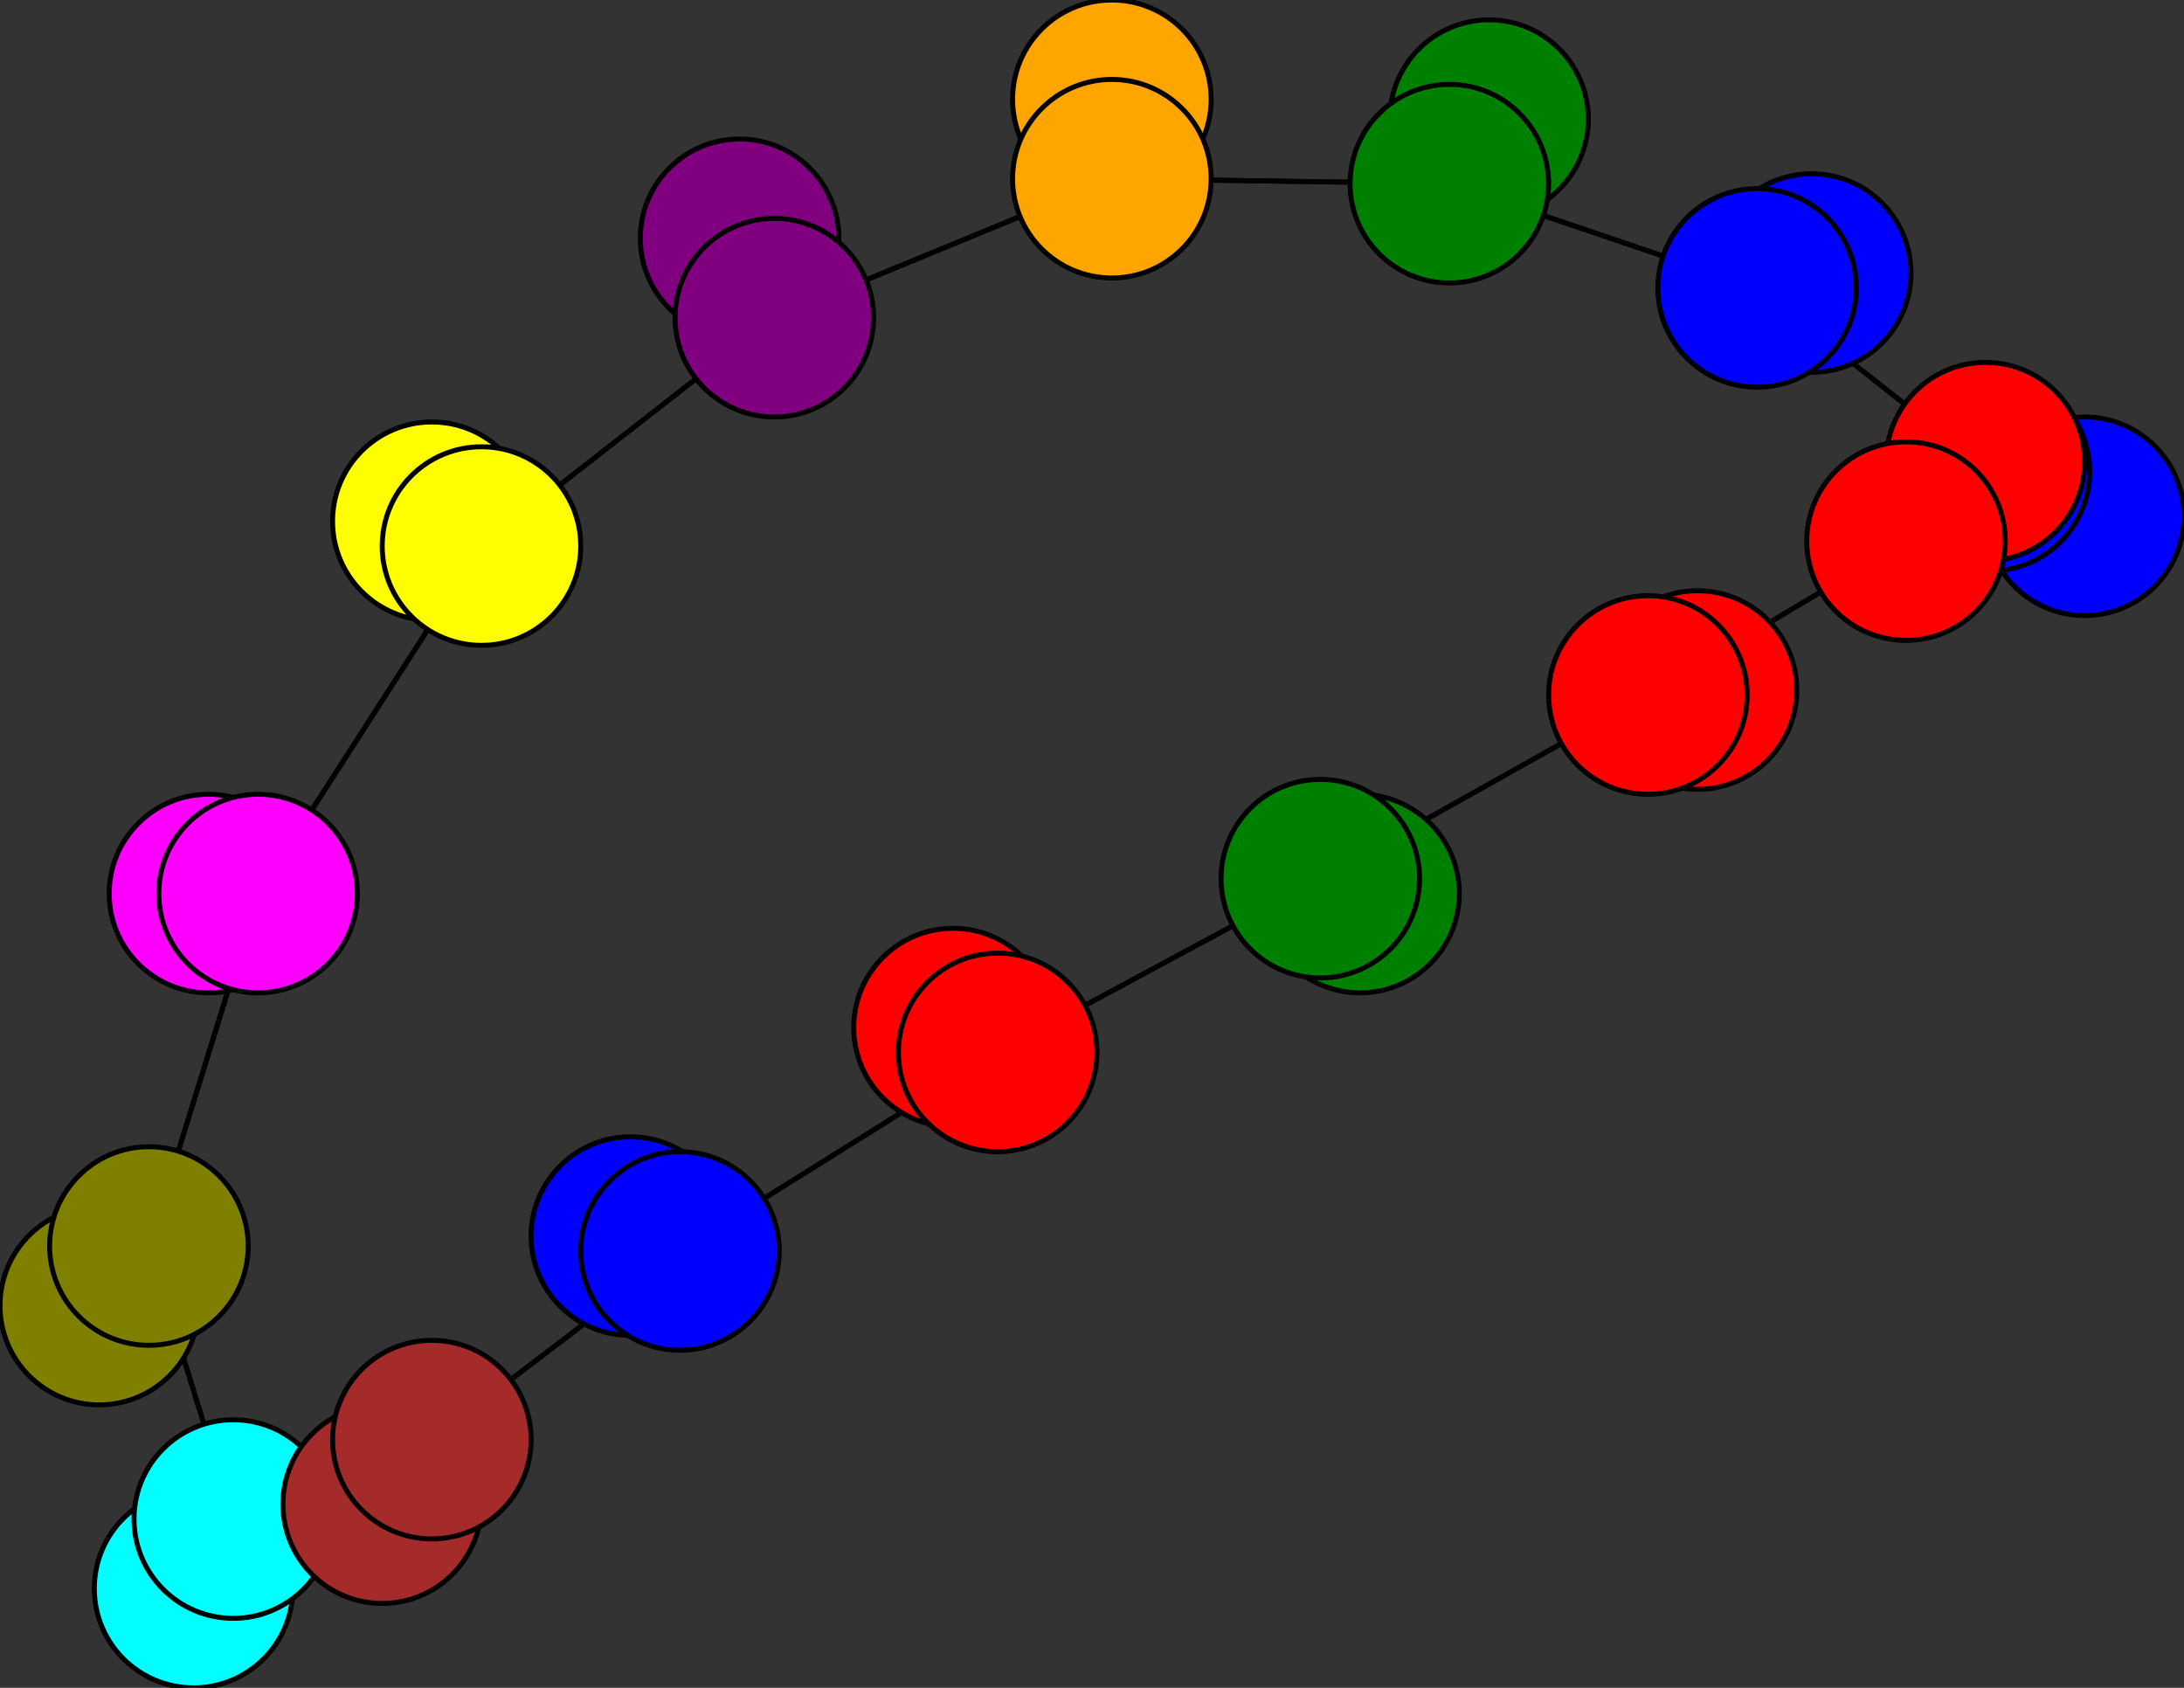 <svg width="440" height="340" xmlns="http://www.w3.org/2000/svg">
<rect width="100%" height="100%" fill="#333333" stroke="none"/>
<path stroke-width="1" stroke="black" d="M 420 104 401 95"/>
<path stroke-width="1" stroke="black" d="M 39 320 47 306"/>
<path stroke-width="1" stroke="black" d="M 47 306 30 251"/>
<path stroke-width="1" stroke="black" d="M 47 306 39 320"/>
<path stroke-width="1" stroke="black" d="M 47 306 87 290"/>
<path stroke-width="1" stroke="black" d="M 77 303 87 290"/>
<path stroke-width="1" stroke="black" d="M 87 290 47 306"/>
<path stroke-width="1" stroke="black" d="M 87 290 77 303"/>
<path stroke-width="1" stroke="black" d="M 87 290 137 252"/>
<path stroke-width="1" stroke="black" d="M 127 249 137 252"/>
<path stroke-width="1" stroke="black" d="M 137 252 87 290"/>
<path stroke-width="1" stroke="black" d="M 137 252 127 249"/>
<path stroke-width="1" stroke="black" d="M 137 252 201 212"/>
<path stroke-width="1" stroke="black" d="M 192 207 201 212"/>
<path stroke-width="1" stroke="black" d="M 201 212 137 252"/>
<path stroke-width="1" stroke="black" d="M 201 212 192 207"/>
<path stroke-width="1" stroke="black" d="M 201 212 266 177"/>
<path stroke-width="1" stroke="black" d="M 274 180 266 177"/>
<path stroke-width="1" stroke="black" d="M 266 177 201 212"/>
<path stroke-width="1" stroke="black" d="M 266 177 274 180"/>
<path stroke-width="1" stroke="black" d="M 266 177 332 140"/>
<path stroke-width="1" stroke="black" d="M 342 139 332 140"/>
<path stroke-width="1" stroke="black" d="M 332 140 266 177"/>
<path stroke-width="1" stroke="black" d="M 332 140 342 139"/>
<path stroke-width="1" stroke="black" d="M 332 140 384 109"/>
<path stroke-width="1" stroke="black" d="M 400 93 384 109"/>
<path stroke-width="1" stroke="black" d="M 30 251 47 306"/>
<path stroke-width="1" stroke="black" d="M 30 251 20 263"/>
<path stroke-width="1" stroke="black" d="M 30 251 52 180"/>
<path stroke-width="1" stroke="black" d="M 20 263 30 251"/>
<path stroke-width="1" stroke="black" d="M 401 95 420 104"/>
<path stroke-width="1" stroke="black" d="M 401 95 354 58"/>
<path stroke-width="1" stroke="black" d="M 365 55 354 58"/>
<path stroke-width="1" stroke="black" d="M 354 58 401 95"/>
<path stroke-width="1" stroke="black" d="M 354 58 365 55"/>
<path stroke-width="1" stroke="black" d="M 354 58 292 37"/>
<path stroke-width="1" stroke="black" d="M 300 24 292 37"/>
<path stroke-width="1" stroke="black" d="M 292 37 354 58"/>
<path stroke-width="1" stroke="black" d="M 292 37 300 24"/>
<path stroke-width="1" stroke="black" d="M 292 37 224 36"/>
<path stroke-width="1" stroke="black" d="M 224 20 224 36"/>
<path stroke-width="1" stroke="black" d="M 224 36 292 37"/>
<path stroke-width="1" stroke="black" d="M 384 109 332 140"/>
<path stroke-width="1" stroke="black" d="M 224 36 224 20"/>
<path stroke-width="1" stroke="black" d="M 149 48 156 64"/>
<path stroke-width="1" stroke="black" d="M 156 64 224 36"/>
<path stroke-width="1" stroke="black" d="M 156 64 149 48"/>
<path stroke-width="1" stroke="black" d="M 156 64 97 110"/>
<path stroke-width="1" stroke="black" d="M 87 105 97 110"/>
<path stroke-width="1" stroke="black" d="M 97 110 156 64"/>
<path stroke-width="1" stroke="black" d="M 97 110 87 105"/>
<path stroke-width="1" stroke="black" d="M 97 110 52 180"/>
<path stroke-width="1" stroke="black" d="M 42 180 52 180"/>
<path stroke-width="1" stroke="black" d="M 52 180 97 110"/>
<path stroke-width="1" stroke="black" d="M 52 180 42 180"/>
<path stroke-width="1" stroke="black" d="M 52 180 30 251"/>
<path stroke-width="1" stroke="black" d="M 224 36 156 64"/>
<path stroke-width="1" stroke="black" d="M 384 109 400 93"/>
<circle cx="420" cy="104" r="20.0" style="fill:blue;stroke:black;stroke-width:1.0"/>
<circle cx="401" cy="95" r="20.0" style="fill:blue;stroke:black;stroke-width:1.0"/>
<circle cx="365" cy="55" r="20.0" style="fill:blue;stroke:black;stroke-width:1.0"/>
<circle cx="354" cy="58" r="20.0" style="fill:blue;stroke:black;stroke-width:1.0"/>
<circle cx="300" cy="24" r="20.0" style="fill:green;stroke:black;stroke-width:1.0"/>
<circle cx="292" cy="37" r="20.0" style="fill:green;stroke:black;stroke-width:1.0"/>
<circle cx="224" cy="20" r="20.0" style="fill:orange;stroke:black;stroke-width:1.0"/>
<circle cx="224" cy="36" r="20.0" style="fill:orange;stroke:black;stroke-width:1.0"/>
<circle cx="149" cy="48" r="20.0" style="fill:purple;stroke:black;stroke-width:1.0"/>
<circle cx="156" cy="64" r="20.0" style="fill:purple;stroke:black;stroke-width:1.0"/>
<circle cx="87" cy="105" r="20.0" style="fill:yellow;stroke:black;stroke-width:1.0"/>
<circle cx="97" cy="110" r="20.0" style="fill:yellow;stroke:black;stroke-width:1.0"/>
<circle cx="42" cy="180" r="20.0" style="fill:fuchsia;stroke:black;stroke-width:1.0"/>
<circle cx="52" cy="180" r="20.0" style="fill:fuchsia;stroke:black;stroke-width:1.0"/>
<circle cx="20" cy="263" r="20.0" style="fill:olive;stroke:black;stroke-width:1.0"/>
<circle cx="30" cy="251" r="20.0" style="fill:olive;stroke:black;stroke-width:1.0"/>
<circle cx="39" cy="320" r="20.0" style="fill:aqua;stroke:black;stroke-width:1.0"/>
<circle cx="47" cy="306" r="20.0" style="fill:aqua;stroke:black;stroke-width:1.0"/>
<circle cx="77" cy="303" r="20.0" style="fill:brown;stroke:black;stroke-width:1.0"/>
<circle cx="87" cy="290" r="20.0" style="fill:brown;stroke:black;stroke-width:1.0"/>
<circle cx="127" cy="249" r="20.0" style="fill:blue;stroke:black;stroke-width:1.0"/>
<circle cx="137" cy="252" r="20.0" style="fill:blue;stroke:black;stroke-width:1.0"/>
<circle cx="192" cy="207" r="20.0" style="fill:red;stroke:black;stroke-width:1.0"/>
<circle cx="201" cy="212" r="20.0" style="fill:red;stroke:black;stroke-width:1.0"/>
<circle cx="274" cy="180" r="20.0" style="fill:green;stroke:black;stroke-width:1.0"/>
<circle cx="266" cy="177" r="20.0" style="fill:green;stroke:black;stroke-width:1.0"/>
<circle cx="342" cy="139" r="20.0" style="fill:red;stroke:black;stroke-width:1.0"/>
<circle cx="332" cy="140" r="20.0" style="fill:red;stroke:black;stroke-width:1.0"/>
<circle cx="400" cy="93" r="20.0" style="fill:red;stroke:black;stroke-width:1.0"/>
<circle cx="384" cy="109" r="20.0" style="fill:red;stroke:black;stroke-width:1.0"/>
</svg>
